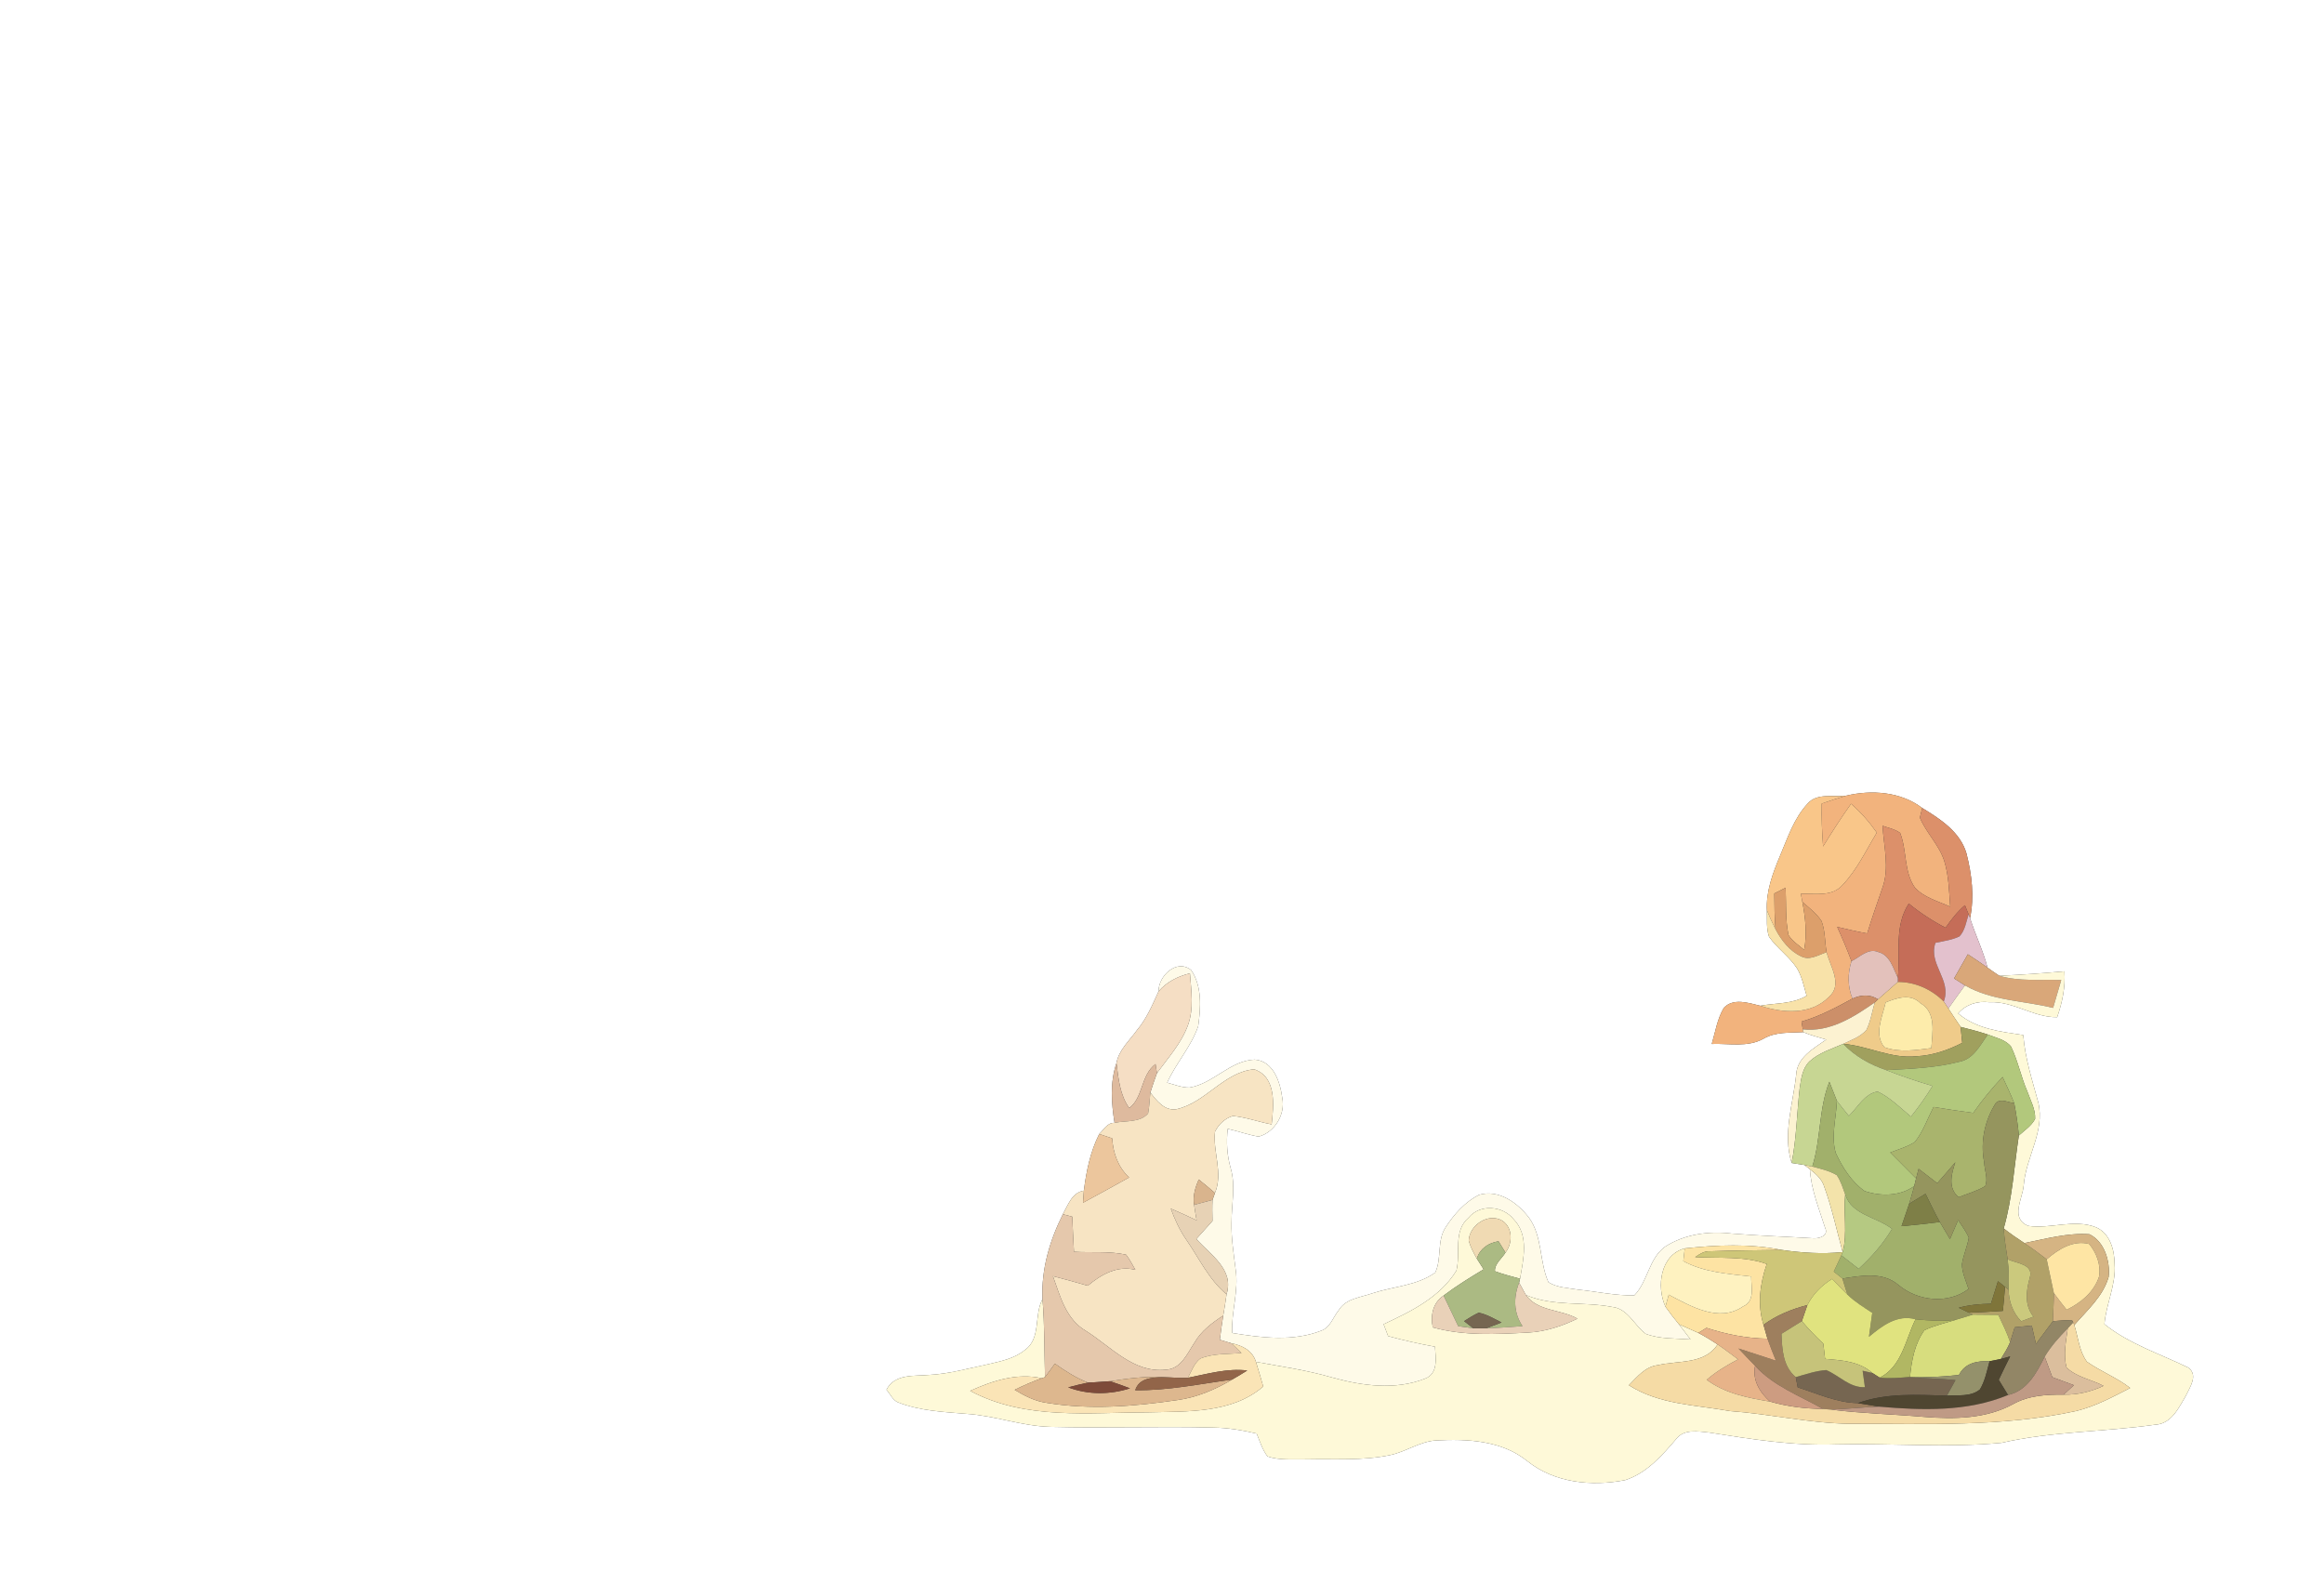 <?xml version="1.0" encoding="UTF-8" ?>
<!DOCTYPE svg PUBLIC "-//W3C//DTD SVG 1.1//EN" "http://www.w3.org/Graphics/SVG/1.1/DTD/svg11.dtd">
<svg width="500pt" height="338pt" viewBox="0 0 500 338" version="1.1" xmlns="http://www.w3.org/2000/svg">
<rect x="0" y="0" width="500" height="338" fill="#333333" stroke="none"/>
<g id="#ffffffff">
<path fill="#ffffff" opacity="1.00" d=" M 0.00 0.00 L 500.00 0.00 L 500.00 338.00 L 0.00 338.00 L 0.00 0.00 M 388.90 172.90 C 385.95 176.06 384.60 180.27 382.95 184.17 C 381.40 187.87 379.94 191.76 380.14 195.83 C 380.21 197.73 379.97 199.71 380.60 201.54 C 382.35 204.04 384.97 205.80 386.64 208.37 C 387.71 210.17 388.10 212.26 388.69 214.24 C 385.68 216.05 382.06 215.77 378.72 216.39 C 376.21 215.79 372.92 214.64 370.86 216.85 C 369.47 219.22 369.04 222.00 368.28 224.61 C 371.99 224.47 376.02 225.39 379.43 223.47 C 382.02 221.96 385.09 222.23 387.97 222.06 C 389.56 222.75 391.25 223.17 392.91 223.66 C 390.18 225.62 386.59 227.48 386.43 231.31 C 385.77 237.53 383.49 244.04 385.47 250.21 C 386.15 250.31 387.51 250.53 388.19 250.64 C 388.49 250.87 389.10 251.33 389.40 251.56 C 389.65 255.98 391.37 260.05 392.68 264.21 C 393.50 265.89 391.31 266.54 390.07 266.41 C 384.24 266.06 378.41 265.87 372.59 265.40 C 367.68 264.81 362.43 265.51 358.22 268.24 C 354.73 270.78 354.54 275.69 351.63 278.69 C 347.58 278.79 343.58 277.87 339.56 277.47 C 337.40 277.09 335.04 277.07 333.14 275.87 C 331.17 271.47 331.89 266.10 328.99 262.03 C 326.53 258.79 322.47 255.83 318.21 257.07 C 315.19 258.59 312.86 261.23 311.04 264.02 C 309.09 266.94 310.23 270.79 308.78 273.80 C 304.88 276.60 299.79 276.77 295.33 278.23 C 292.80 279.13 289.50 279.37 288.01 281.91 C 286.82 283.37 286.23 285.56 284.33 286.27 C 278.18 288.69 271.44 287.82 265.10 286.79 C 264.88 282.20 266.56 277.69 265.84 273.10 C 265.44 269.75 264.87 266.39 264.96 263.01 C 264.96 259.12 265.89 255.15 264.78 251.34 C 263.99 248.58 263.81 245.71 264.14 242.87 C 266.37 243.36 268.53 244.16 270.79 244.54 C 274.25 243.63 276.59 239.74 275.88 236.24 C 275.44 232.84 274.00 228.28 269.94 227.97 C 264.64 228.19 261.06 233.13 255.93 233.99 C 254.26 234.02 252.69 233.35 251.11 232.93 C 253.02 228.72 256.26 225.20 257.78 220.82 C 258.35 216.83 258.65 212.16 256.26 208.70 C 253.15 206.22 249.22 209.97 249.26 213.30 C 247.93 216.20 246.69 219.19 244.60 221.65 C 243.00 223.90 240.70 225.90 240.20 228.73 C 238.79 232.90 239.11 237.31 239.79 241.58 C 238.23 241.52 237.48 243.06 236.49 243.98 C 234.58 247.77 233.72 251.97 233.19 256.16 C 230.61 256.60 229.79 259.25 228.67 261.24 C 225.84 266.89 224.00 273.12 224.29 279.49 C 222.41 282.97 224.05 288.00 220.45 290.49 C 218.18 292.34 215.21 292.89 212.43 293.55 C 208.30 294.42 204.21 295.58 199.98 295.81 C 196.69 296.12 192.53 295.50 190.72 299.00 C 191.54 299.90 192.03 301.23 193.22 301.72 C 197.92 303.56 203.02 303.78 207.98 304.19 C 214.06 304.58 219.85 306.84 225.96 306.99 C 237.64 307.29 249.34 306.85 261.03 307.14 C 264.18 307.19 267.30 307.70 270.37 308.43 C 271.05 310.10 271.59 311.88 272.70 313.35 C 275.36 314.25 278.24 313.92 281.01 313.98 C 287.02 313.84 293.12 314.31 299.05 313.07 C 302.46 312.37 305.42 310.14 308.95 309.91 C 315.72 309.55 323.10 309.90 328.62 314.37 C 334.49 319.06 342.43 319.83 349.60 318.46 C 354.25 316.98 357.55 313.20 360.62 309.61 C 362.29 307.40 365.35 307.96 367.74 308.21 C 376.77 309.64 385.87 311.10 395.04 310.76 C 406.89 310.48 418.80 311.53 430.61 310.43 C 441.47 307.94 452.67 308.08 463.66 306.53 C 467.17 306.37 468.75 302.89 470.30 300.26 C 471.16 298.43 473.00 295.86 470.80 294.24 C 464.74 291.28 458.09 289.17 452.76 284.89 C 453.13 280.52 455.28 276.42 454.95 271.97 C 454.92 268.95 454.00 265.39 450.98 264.06 C 446.26 262.18 441.18 264.46 436.37 263.75 C 432.42 262.12 435.14 258.01 435.39 255.05 C 435.85 248.98 439.99 243.47 438.54 237.23 C 437.25 232.43 435.67 227.69 435.30 222.69 C 430.41 221.96 425.19 221.39 421.29 218.03 C 422.99 216.07 425.46 215.32 428.00 215.63 C 433.15 215.35 437.47 218.92 442.59 218.85 C 443.70 215.68 444.39 212.35 444.16 208.98 C 439.49 209.40 434.81 209.73 430.13 209.93 C 429.27 209.36 428.43 208.78 427.61 208.18 C 426.66 204.53 425.00 201.13 423.85 197.55 C 424.80 192.93 424.24 188.16 423.08 183.62 C 421.75 179.00 417.44 176.20 413.56 173.84 C 408.94 170.33 402.68 169.88 397.19 171.19 C 394.45 171.56 390.94 170.54 388.90 172.90 Z" />
</g>
<g id="#f9c689ff">
<path fill="#f9c689" opacity="1.00" d=" M 388.90 172.90 C 390.94 170.54 394.45 171.56 397.19 171.19 C 395.42 171.70 393.68 172.30 391.94 172.89 C 391.86 175.96 392.01 179.04 392.23 182.11 C 394.15 179.00 396.13 175.91 398.25 172.93 C 400.35 174.75 402.18 176.85 403.78 179.13 C 401.47 182.98 399.52 187.14 396.40 190.43 C 394.15 193.01 390.45 192.19 387.45 192.30 C 387.53 192.73 387.69 193.60 387.77 194.04 C 388.42 197.44 388.81 200.94 388.16 204.37 C 386.99 203.36 385.62 202.51 384.79 201.18 C 384.09 197.83 384.32 194.38 384.17 190.99 C 383.56 191.30 382.35 191.92 381.74 192.23 C 381.76 194.79 381.78 197.35 381.99 199.91 C 381.31 198.58 380.69 197.22 380.14 195.83 C 379.94 191.76 381.40 187.87 382.95 184.17 C 384.60 180.27 385.95 176.06 388.90 172.90 Z" />
</g>
<g id="#f2b37dff">
<path fill="#f2b37d" opacity="1.00" d=" M 397.19 171.19 C 402.68 169.88 408.94 170.33 413.56 173.84 C 413.43 174.36 413.18 175.40 413.05 175.92 C 414.44 179.22 417.20 181.79 418.30 185.24 C 419.28 188.42 419.34 191.78 419.58 195.08 C 416.98 193.88 413.96 193.14 411.97 190.95 C 409.58 187.49 410.30 182.99 408.81 179.21 C 407.70 178.38 406.29 178.14 405.03 177.67 C 405.26 182.12 406.59 186.76 404.96 191.11 C 403.87 194.34 402.70 197.56 401.72 200.83 C 399.55 200.43 397.40 199.93 395.26 199.42 C 396.36 201.84 397.41 204.30 398.34 206.80 C 397.50 209.45 397.49 212.25 398.55 214.85 C 395.03 216.77 391.47 218.67 387.59 219.79 C 387.66 220.21 387.79 221.04 387.86 221.46 L 387.97 222.06 C 385.09 222.23 382.02 221.96 379.43 223.47 C 376.02 225.39 371.99 224.47 368.28 224.61 C 369.04 222.00 369.47 219.22 370.86 216.85 C 372.92 214.64 376.21 215.79 378.72 216.39 C 383.56 217.98 389.60 218.44 393.48 214.49 C 396.54 211.85 393.74 207.93 392.99 204.87 C 392.57 202.64 392.72 200.28 391.89 198.15 C 390.81 196.51 389.21 195.32 387.77 194.04 C 387.69 193.60 387.53 192.73 387.45 192.30 C 390.45 192.19 394.15 193.01 396.40 190.43 C 399.52 187.14 401.47 182.98 403.78 179.13 C 402.18 176.85 400.35 174.75 398.25 172.93 C 396.13 175.91 394.15 179.00 392.23 182.11 C 392.01 179.04 391.86 175.96 391.94 172.89 C 393.68 172.30 395.42 171.70 397.19 171.19 Z" />
</g>
<g id="#dc906aff">
<path fill="#dc906a" opacity="1.00" d=" M 413.05 175.92 C 413.18 175.40 413.43 174.36 413.56 173.84 C 417.44 176.20 421.75 179.00 423.08 183.62 C 424.24 188.16 424.80 192.93 423.85 197.55 L 423.54 196.72 C 423.34 196.23 422.95 195.25 422.75 194.76 C 421.11 196.14 419.80 197.85 418.58 199.60 C 415.78 198.15 413.12 196.41 410.67 194.41 C 407.51 199.18 408.85 205.03 408.32 210.38 C 407.30 208.35 406.66 205.52 404.16 204.85 C 401.97 203.87 400.15 205.92 398.34 206.80 C 397.41 204.30 396.36 201.84 395.26 199.42 C 397.40 199.93 399.55 200.43 401.72 200.83 C 402.70 197.56 403.87 194.34 404.96 191.11 C 406.59 186.76 405.26 182.12 405.03 177.67 C 406.29 178.14 407.70 178.38 408.81 179.21 C 410.30 182.99 409.58 187.49 411.97 190.95 C 413.96 193.14 416.98 193.88 419.58 195.08 C 419.34 191.78 419.28 188.42 418.30 185.24 C 417.20 181.79 414.44 179.22 413.05 175.92 Z" />
</g>
<g id="#dc9f6bff">
<path fill="#dc9f6b" opacity="1.00" d=" M 381.74 192.23 C 382.35 191.92 383.56 191.30 384.17 190.99 C 384.32 194.38 384.09 197.83 384.79 201.18 C 385.62 202.51 386.99 203.36 388.16 204.37 C 388.81 200.94 388.42 197.44 387.77 194.04 C 389.21 195.32 390.81 196.51 391.89 198.15 C 392.72 200.28 392.57 202.64 392.99 204.87 C 391.25 205.43 389.32 206.73 387.49 205.75 C 384.99 204.59 383.24 202.28 381.99 199.91 C 381.78 197.35 381.76 194.79 381.74 192.23 Z" />
</g>
<g id="#c56d58ff">
<path fill="#c56d58" opacity="1.00" d=" M 410.67 194.41 C 413.12 196.41 415.78 198.15 418.58 199.60 C 419.80 197.85 421.11 196.14 422.75 194.76 C 422.95 195.25 423.34 196.23 423.54 196.72 C 423.02 198.34 422.77 200.19 421.57 201.47 C 419.95 202.26 418.13 202.46 416.40 202.85 C 414.81 207.44 419.97 210.86 418.19 215.47 C 415.54 212.84 412.07 211.27 408.32 211.26 L 408.32 210.38 C 408.85 205.03 407.51 199.18 410.67 194.41 Z" />
</g>
<g id="#f8e2a9ff">
<path fill="#f8e2a9" opacity="1.00" d=" M 380.14 195.83 C 380.69 197.22 381.31 198.58 381.99 199.91 C 383.24 202.28 384.99 204.59 387.49 205.75 C 389.32 206.73 391.25 205.43 392.99 204.87 C 393.74 207.93 396.54 211.85 393.48 214.49 C 389.60 218.44 383.56 217.98 378.72 216.39 C 382.06 215.77 385.68 216.05 388.69 214.24 C 388.10 212.26 387.71 210.17 386.64 208.37 C 384.97 205.80 382.35 204.04 380.60 201.54 C 379.97 199.71 380.21 197.73 380.14 195.83 Z" />
</g>
<g id="#e3c1cdff">
<path fill="#e3c1cd" opacity="1.00" d=" M 423.54 196.72 L 423.85 197.55 C 425.00 201.13 426.66 204.53 427.61 208.18 C 426.21 207.19 424.79 206.25 423.37 205.31 C 422.39 207.05 421.41 208.78 420.41 210.51 C 421.19 211.02 421.97 211.52 422.76 212.01 C 421.55 213.65 420.36 215.32 419.19 216.99 C 418.94 216.61 418.44 215.85 418.19 215.47 C 419.97 210.86 414.81 207.44 416.40 202.85 C 418.13 202.46 419.95 202.26 421.57 201.47 C 422.77 200.19 423.02 198.34 423.54 196.72 Z" />
</g>
<g id="#e3c1bbff">
<path fill="#e3c1bb" opacity="1.00" d=" M 398.34 206.80 C 400.15 205.92 401.97 203.87 404.16 204.85 C 406.66 205.52 407.30 208.35 408.32 210.38 L 408.32 211.26 C 406.90 212.51 405.47 213.75 404.06 215.01 C 402.35 213.87 400.35 214.02 398.55 214.85 C 397.49 212.25 397.50 209.45 398.34 206.80 Z" />
</g>
<g id="#d9a779ff">
<path fill="#d9a779" opacity="1.00" d=" M 423.37 205.31 C 424.79 206.25 426.21 207.19 427.61 208.18 C 428.43 208.78 429.27 209.36 430.13 209.93 C 434.45 211.21 439.02 210.69 443.47 210.85 C 442.90 212.86 442.32 214.86 441.72 216.85 C 435.41 215.28 428.51 215.34 422.76 212.01 C 421.97 211.52 421.19 211.02 420.41 210.51 C 421.41 208.78 422.39 207.05 423.37 205.31 Z" />
</g>
<g id="#fefae8ff">
<path fill="#fefae8" opacity="1.00" d=" M 249.26 213.30 C 249.22 209.97 253.15 206.22 256.26 208.70 C 258.65 212.16 258.35 216.83 257.78 220.82 C 256.26 225.20 253.02 228.72 251.11 232.93 C 252.69 233.35 254.26 234.02 255.93 233.99 C 261.06 233.13 264.64 228.19 269.94 227.97 C 274.00 228.28 275.44 232.84 275.88 236.24 C 276.59 239.74 274.25 243.63 270.79 244.54 C 268.53 244.16 266.37 243.36 264.14 242.87 C 263.81 245.71 263.99 248.58 264.78 251.34 C 265.89 255.15 264.96 259.12 264.96 263.01 C 264.87 266.39 265.44 269.75 265.84 273.10 C 266.56 277.69 264.88 282.20 265.10 286.79 C 271.44 287.82 278.18 288.69 284.33 286.27 C 286.23 285.56 286.82 283.37 288.01 281.91 C 289.50 279.37 292.80 279.13 295.33 278.23 C 299.79 276.77 304.88 276.60 308.78 273.80 C 310.23 270.79 309.09 266.94 311.04 264.02 C 312.86 261.23 315.19 258.59 318.21 257.07 C 322.47 255.83 326.53 258.79 328.99 262.03 C 331.89 266.10 331.17 271.47 333.14 275.87 C 335.04 277.07 337.40 277.09 339.56 277.47 C 343.58 277.87 347.58 278.79 351.63 278.69 C 354.54 275.69 354.73 270.78 358.22 268.24 C 362.43 265.51 367.68 264.81 372.59 265.40 C 378.41 265.87 384.24 266.06 390.07 266.41 C 391.31 266.54 393.50 265.89 392.68 264.21 C 391.37 260.05 389.65 255.98 389.40 251.56 C 390.72 252.57 392.03 253.74 392.51 255.41 C 394.16 259.96 395.15 264.72 396.45 269.39 C 392.07 269.84 387.66 269.55 383.31 268.92 C 376.44 267.53 369.39 267.86 362.47 268.59 C 357.22 269.96 356.32 276.83 358.32 281.14 C 359.23 282.43 360.19 283.68 361.20 284.90 C 362.05 285.98 362.87 287.08 363.71 288.18 C 360.49 287.94 357.14 288.13 354.08 286.98 C 351.57 285.14 350.24 281.51 346.80 281.18 C 340.67 280.00 334.17 281.15 328.29 278.62 C 327.79 277.73 327.31 276.85 326.83 275.96 L 327.03 275.12 C 327.75 270.94 329.01 265.76 325.67 262.34 C 323.33 259.39 318.41 258.98 315.95 262.00 C 312.57 264.90 314.30 269.61 313.34 273.37 C 309.82 279.11 303.57 282.17 297.68 284.90 C 297.92 285.54 298.41 286.82 298.65 287.46 C 301.97 288.37 305.34 289.13 308.73 289.74 C 308.88 292.16 309.48 295.54 306.58 296.62 C 300.24 299.12 293.10 298.18 286.69 296.39 C 281.29 294.81 275.72 294.02 270.21 293.00 C 269.46 290.55 267.26 289.46 264.91 289.00 C 264.29 288.81 263.05 288.44 262.44 288.25 C 262.66 286.51 262.89 284.77 263.17 283.05 C 263.42 281.52 263.70 279.99 263.89 278.46 C 265.57 273.08 260.41 270.01 257.39 266.56 C 258.55 265.28 259.71 263.99 260.86 262.69 C 260.83 261.18 260.79 259.67 260.87 258.16 C 261.00 257.79 261.26 257.04 261.39 256.67 C 263.20 252.39 260.92 247.88 261.40 243.49 C 262.15 241.92 263.56 240.59 265.25 240.10 C 268.09 240.38 270.79 241.38 273.59 241.91 C 274.04 237.85 274.69 231.69 269.83 230.06 C 263.32 230.63 259.36 237.30 253.08 238.65 C 250.52 239.03 248.88 236.84 247.49 235.07 C 247.92 233.66 248.41 232.27 248.91 230.89 C 251.31 227.60 254.14 224.49 255.57 220.61 C 256.89 217.02 256.29 213.13 256.01 209.42 C 253.42 210.03 251.01 211.26 249.26 213.30 Z" />
</g>
<g id="#fef9d8ff">
<path fill="#fef9d8" opacity="1.00" d=" M 430.13 209.93 C 434.81 209.73 439.49 209.40 444.16 208.98 C 444.39 212.35 443.70 215.68 442.59 218.85 C 437.47 218.92 433.15 215.35 428.00 215.63 C 425.46 215.32 422.99 216.07 421.29 218.03 C 425.19 221.39 430.41 221.96 435.30 222.69 C 435.67 227.69 437.25 232.43 438.54 237.23 C 439.99 243.47 435.85 248.98 435.39 255.05 C 435.14 258.01 432.42 262.12 436.37 263.75 C 441.18 264.46 446.26 262.18 450.98 264.06 C 454.00 265.39 454.92 268.95 454.95 271.97 C 455.28 276.42 453.13 280.52 452.76 284.89 C 458.09 289.17 464.74 291.28 470.80 294.24 C 473.00 295.86 471.16 298.43 470.30 300.26 C 468.75 302.89 467.17 306.37 463.66 306.53 C 452.67 308.08 441.47 307.94 430.61 310.43 C 418.80 311.53 406.89 310.48 395.04 310.76 C 385.87 311.10 376.77 309.64 367.74 308.21 C 365.35 307.96 362.29 307.40 360.62 309.61 C 357.55 313.20 354.25 316.98 349.60 318.46 C 342.43 319.83 334.49 319.06 328.62 314.37 C 323.10 309.90 315.72 309.55 308.95 309.91 C 305.42 310.14 302.46 312.37 299.05 313.07 C 293.12 314.31 287.02 313.84 281.01 313.98 C 278.24 313.92 275.36 314.25 272.70 313.35 C 271.59 311.88 271.05 310.10 270.37 308.43 C 267.30 307.70 264.18 307.19 261.03 307.14 C 249.34 306.85 237.64 307.29 225.96 306.99 C 219.85 306.84 214.06 304.58 207.98 304.19 C 203.02 303.78 197.92 303.56 193.22 301.72 C 192.03 301.23 191.54 299.90 190.72 299.00 C 192.53 295.50 196.69 296.12 199.98 295.81 C 204.21 295.58 208.30 294.42 212.43 293.55 C 215.21 292.89 218.18 292.34 220.45 290.49 C 224.05 288.00 222.41 282.97 224.29 279.49 C 224.76 285.07 224.67 290.68 224.83 296.28 L 224.14 296.53 C 218.80 295.34 213.56 297.07 208.73 299.24 C 220.52 305.56 234.30 303.89 247.15 303.86 C 255.52 303.64 264.99 304.13 271.78 298.31 C 271.26 296.53 270.77 294.75 270.21 293.00 C 275.72 294.02 281.29 294.81 286.69 296.39 C 293.10 298.18 300.24 299.12 306.58 296.62 C 309.48 295.54 308.88 292.16 308.73 289.74 C 305.34 289.13 301.97 288.37 298.65 287.46 C 298.41 286.82 297.92 285.54 297.68 284.90 C 303.57 282.17 309.82 279.11 313.34 273.37 C 314.30 269.61 312.57 264.90 315.95 262.00 C 318.41 258.98 323.33 259.39 325.67 262.34 C 329.01 265.76 327.75 270.94 327.03 275.12 C 325.21 274.61 323.38 274.16 321.62 273.50 C 321.57 271.84 323.11 270.79 323.90 269.49 C 325.46 267.47 325.50 264.16 323.23 262.64 C 320.19 260.83 316.10 263.62 315.99 266.95 C 316.37 268.30 317.04 269.54 317.72 270.77 C 318.09 271.35 318.83 272.51 319.20 273.09 C 316.26 274.86 313.32 276.67 310.58 278.74 C 308.26 280.33 307.74 282.95 308.25 285.59 C 314.93 287.44 321.93 287.07 328.78 286.70 C 332.49 286.51 336.06 285.32 339.38 283.71 C 335.83 281.66 330.85 282.19 328.29 278.62 C 334.17 281.15 340.67 280.00 346.80 281.18 C 350.24 281.51 351.57 285.14 354.08 286.98 C 357.14 288.13 360.49 287.94 363.71 288.18 C 362.87 287.08 362.05 285.98 361.20 284.90 C 362.58 285.54 364.00 286.11 365.39 286.77 C 366.81 287.52 368.19 288.36 369.54 289.25 C 366.70 293.62 361.11 292.66 356.70 293.71 C 353.99 294.00 352.23 296.23 350.45 298.03 C 356.94 302.19 364.87 302.27 372.23 303.59 C 380.84 304.21 389.32 306.22 397.97 306.32 C 414.24 306.29 430.71 307.07 446.72 303.57 C 450.82 302.56 454.57 300.55 458.30 298.62 C 455.42 296.38 451.97 295.07 449.00 292.98 C 447.31 290.70 447.12 287.72 446.28 285.08 C 449.04 281.91 452.47 278.91 453.66 274.74 C 454.03 271.36 452.77 267.12 449.54 265.55 C 444.81 265.21 440.14 266.54 435.54 267.45 C 434.01 266.46 432.52 265.42 431.09 264.30 C 432.97 257.77 433.33 250.98 434.35 244.31 C 435.58 243.19 437.06 242.24 437.85 240.73 C 437.94 238.65 436.85 236.77 436.19 234.86 C 434.81 231.71 434.17 228.29 432.68 225.19 C 431.50 223.66 429.39 223.29 427.68 222.58 C 425.75 221.95 423.79 221.43 421.82 220.94 C 420.93 219.63 420.05 218.32 419.19 216.99 C 420.36 215.32 421.55 213.65 422.76 212.01 C 428.51 215.34 435.41 215.28 441.72 216.85 C 442.32 214.86 442.90 212.86 443.47 210.85 C 439.02 210.69 434.45 211.21 430.13 209.93 Z" />
</g>
<g id="#f5dec4ff">
<path fill="#f5dec4" opacity="1.00" d=" M 249.26 213.30 C 251.01 211.26 253.42 210.03 256.01 209.42 C 256.29 213.13 256.89 217.02 255.57 220.61 C 254.14 224.49 251.31 227.60 248.91 230.89 C 248.83 230.40 248.68 229.42 248.61 228.93 C 245.40 231.30 245.99 236.12 242.95 238.40 C 240.93 235.59 240.63 232.05 240.20 228.73 C 240.70 225.90 243.00 223.90 244.60 221.65 C 246.69 219.19 247.93 216.20 249.26 213.30 Z" />
</g>
<g id="#efcb8aff">
<path fill="#efcb8a" opacity="1.00" d=" M 404.06 215.01 C 405.47 213.75 406.90 212.51 408.32 211.26 C 412.07 211.27 415.54 212.84 418.19 215.47 C 418.44 215.85 418.94 216.61 419.19 216.99 C 420.05 218.32 420.93 219.63 421.82 220.94 C 421.93 222.08 422.05 223.22 422.17 224.37 C 419.10 225.94 415.79 227.09 412.32 227.25 C 406.88 227.86 401.89 225.00 396.55 224.59 C 398.29 223.77 400.24 223.09 401.55 221.60 C 402.46 219.73 402.78 217.65 403.35 215.67 L 404.06 215.01 M 405.69 215.67 C 405.01 218.72 403.10 222.56 405.43 225.32 C 408.67 226.49 412.18 225.94 415.52 225.50 C 415.73 222.18 416.65 217.84 413.17 215.84 C 411.04 213.68 408.10 214.70 405.69 215.67 Z" />
</g>
<g id="#cc8f69ff">
<path fill="#cc8f69" opacity="1.00" d=" M 398.55 214.85 C 400.35 214.02 402.35 213.87 404.06 215.01 L 403.35 215.67 C 398.79 218.85 393.69 222.11 387.86 221.46 C 387.79 221.04 387.66 220.21 387.59 219.79 C 391.47 218.67 395.03 216.77 398.55 214.85 Z" />
</g>
<g id="#fdecabff">
<path fill="#fdecab" opacity="1.00" d=" M 405.69 215.67 C 408.10 214.70 411.04 213.68 413.17 215.84 C 416.65 217.84 415.73 222.18 415.52 225.50 C 412.18 225.94 408.67 226.49 405.43 225.32 C 403.10 222.56 405.01 218.72 405.69 215.67 Z" />
</g>
<g id="#fcf2d1ff">
<path fill="#fcf2d1" opacity="1.00" d=" M 387.86 221.46 C 393.69 222.11 398.79 218.85 403.35 215.67 C 402.78 217.65 402.46 219.73 401.55 221.60 C 400.24 223.09 398.29 223.77 396.55 224.59 C 394.07 225.68 391.37 226.49 389.33 228.34 C 387.75 229.85 387.50 232.15 387.19 234.20 C 386.59 239.53 386.51 244.92 385.47 250.21 C 383.49 244.04 385.77 237.53 386.43 231.31 C 386.59 227.48 390.18 225.62 392.91 223.66 C 391.25 223.17 389.56 222.75 387.97 222.06 L 387.86 221.46 Z" />
</g>
<g id="#a0a05eff">
<path fill="#a0a05e" opacity="1.00" d=" M 421.82 220.94 C 423.79 221.43 425.75 221.95 427.68 222.58 C 426.03 224.84 424.62 227.84 421.58 228.43 C 416.44 229.77 411.09 229.95 405.82 230.24 C 402.35 229.07 399.10 227.25 396.55 224.59 C 401.89 225.00 406.88 227.86 412.32 227.25 C 415.79 227.09 419.10 225.94 422.17 224.37 C 422.05 223.22 421.93 222.08 421.82 220.94 Z" />
</g>
<g id="#b2c87cff">
<path fill="#b2c87c" opacity="1.00" d=" M 427.68 222.58 C 429.39 223.29 431.50 223.66 432.68 225.19 C 434.17 228.29 434.81 231.71 436.19 234.86 C 436.85 236.77 437.94 238.65 437.85 240.73 C 437.06 242.24 435.58 243.19 434.35 244.31 C 434.14 241.97 433.80 239.64 433.35 237.34 C 432.59 235.43 431.71 233.58 430.85 231.72 C 428.55 234.13 426.44 236.71 424.55 239.44 C 421.69 239.08 418.84 238.63 415.99 238.17 C 414.69 240.69 413.76 243.46 411.97 245.70 C 410.35 246.75 408.46 247.26 406.68 247.96 C 408.51 249.84 410.41 251.66 412.24 253.54 C 412.14 253.95 411.94 254.77 411.84 255.18 C 408.80 257.39 404.59 257.42 401.15 256.25 C 398.34 254.26 396.40 251.18 394.97 248.10 C 393.88 244.43 395.07 240.57 395.20 236.84 C 396.02 237.94 396.90 239.01 397.77 240.09 C 399.69 238.25 401.14 235.30 403.97 234.85 C 406.69 236.14 408.84 238.34 411.13 240.25 C 412.82 238.15 414.38 235.94 415.78 233.64 C 412.41 232.64 409.08 231.53 405.82 230.24 C 411.09 229.95 416.44 229.77 421.58 228.43 C 424.62 227.84 426.03 224.84 427.68 222.58 Z" />
</g>
<g id="#c7d693ff">
<path fill="#c7d693" opacity="1.00" d=" M 389.33 228.34 C 391.37 226.49 394.07 225.68 396.55 224.59 C 399.10 227.25 402.35 229.07 405.82 230.24 C 409.08 231.53 412.41 232.64 415.78 233.64 C 414.38 235.94 412.82 238.15 411.13 240.25 C 408.84 238.34 406.69 236.14 403.97 234.85 C 401.14 235.30 399.69 238.25 397.77 240.09 C 396.90 239.01 396.02 237.94 395.20 236.84 C 394.66 235.47 394.12 234.10 393.58 232.74 C 391.27 238.58 391.78 245.02 389.91 250.99 C 389.48 250.90 388.62 250.73 388.19 250.64 C 387.51 250.53 386.15 250.31 385.47 250.21 C 386.51 244.92 386.59 239.53 387.19 234.20 C 387.50 232.15 387.75 229.85 389.33 228.34 Z" />
</g>
<g id="#deba9eff">
<path fill="#deba9e" opacity="1.00" d=" M 240.20 228.73 C 240.63 232.05 240.93 235.59 242.95 238.40 C 245.99 236.12 245.40 231.30 248.61 228.93 C 248.68 229.42 248.83 230.40 248.91 230.89 C 248.41 232.27 247.92 233.66 247.49 235.07 C 247.33 236.57 247.30 238.08 247.01 239.56 C 245.24 241.58 242.18 241.06 239.79 241.58 C 239.11 237.31 238.79 232.90 240.20 228.73 Z" />
</g>
<g id="#f7e4c3ff">
<path fill="#f7e4c3" opacity="1.00" d=" M 253.08 238.65 C 259.36 237.30 263.32 230.63 269.83 230.06 C 274.69 231.69 274.04 237.85 273.59 241.91 C 270.79 241.38 268.09 240.38 265.25 240.10 C 263.56 240.59 262.15 241.92 261.40 243.49 C 260.92 247.88 263.20 252.39 261.39 256.67 C 260.25 255.67 259.09 254.71 257.91 253.77 C 257.15 255.49 256.59 257.32 256.91 259.22 C 257.06 260.33 257.26 261.44 257.45 262.55 C 255.61 261.68 253.76 260.83 251.89 260.03 C 252.74 262.38 253.80 264.67 255.23 266.73 C 258.00 270.72 260.07 275.30 263.89 278.46 C 263.70 279.99 263.42 281.52 263.17 283.05 C 260.77 284.61 258.40 286.38 256.96 288.92 C 255.40 291.24 254.10 294.57 250.81 294.69 C 243.88 295.46 238.97 289.68 233.61 286.33 C 229.36 283.86 228.07 278.87 226.54 274.56 C 229.05 275.19 231.53 275.90 234.02 276.62 C 236.93 274.22 240.35 272.21 244.27 273.20 C 243.63 272.09 243.04 270.95 242.27 269.94 C 238.59 269.14 234.78 269.55 231.06 269.32 C 230.92 266.80 230.79 264.29 230.69 261.77 C 230.18 261.64 229.17 261.37 228.67 261.24 C 229.79 259.25 230.61 256.60 233.19 256.16 C 233.15 256.81 233.06 258.11 233.01 258.77 C 236.33 256.99 239.63 255.16 242.92 253.33 C 240.55 251.12 239.48 248.09 239.28 244.91 C 238.35 244.60 237.42 244.29 236.49 243.98 C 237.48 243.06 238.23 241.52 239.79 241.58 C 242.18 241.06 245.24 241.58 247.01 239.56 C 247.30 238.08 247.33 236.57 247.49 235.07 C 248.88 236.84 250.52 239.03 253.08 238.65 Z" />
</g>
<g id="#a9b46dff">
<path fill="#a9b46d" opacity="1.00" d=" M 424.55 239.44 C 426.44 236.71 428.55 234.13 430.85 231.72 C 431.71 233.58 432.59 235.43 433.35 237.34 C 432.07 237.22 430.54 236.27 429.42 237.27 C 427.00 241.00 426.02 245.68 426.89 250.07 C 426.93 251.74 427.79 253.60 427.11 255.19 C 425.34 256.27 423.30 256.80 421.39 257.58 C 419.03 255.60 419.83 252.59 420.68 250.07 C 419.41 251.58 418.10 253.07 416.79 254.56 C 415.45 253.53 414.11 252.50 412.78 251.47 C 412.65 251.99 412.38 253.03 412.24 253.54 C 410.41 251.66 408.51 249.84 406.68 247.96 C 408.46 247.26 410.35 246.75 411.97 245.70 C 413.76 243.46 414.69 240.69 415.99 238.17 C 418.84 238.63 421.69 239.08 424.55 239.44 Z" />
</g>
<g id="#a1b06bff">
<path fill="#a1b06b" opacity="1.00" d=" M 389.91 250.99 C 391.78 245.02 391.27 238.58 393.58 232.74 C 394.12 234.10 394.66 235.47 395.20 236.84 C 395.07 240.57 393.88 244.43 394.97 248.10 C 396.40 251.18 398.34 254.26 401.15 256.25 C 404.59 257.42 408.80 257.39 411.84 255.18 C 411.50 256.45 411.14 257.72 410.75 258.98 C 410.22 260.60 409.67 262.20 409.11 263.81 C 411.86 263.56 414.61 263.27 417.35 262.92 C 418.06 264.15 418.80 265.36 419.53 266.59 C 420.11 265.22 420.69 263.85 421.29 262.49 C 422.09 263.73 422.99 264.92 423.58 266.29 C 423.25 268.22 422.40 270.02 422.11 271.96 C 422.10 273.83 422.98 275.57 423.52 277.33 C 419.10 280.64 412.61 279.96 408.48 276.48 C 405.06 273.54 400.43 274.46 396.39 275.08 C 395.76 274.58 395.14 274.08 394.53 273.59 C 395.08 272.42 395.63 271.26 396.16 270.09 C 397.39 271.05 398.63 272.02 399.88 272.99 C 402.64 270.46 405.15 267.63 407.06 264.39 C 403.79 261.82 398.41 261.43 396.99 257.00 C 396.46 255.57 396.04 254.06 395.15 252.81 C 393.53 251.88 391.69 251.45 389.91 250.99 Z" />
</g>
<g id="#95955eff">
<path fill="#95955e" opacity="1.00" d=" M 429.42 237.27 C 430.54 236.27 432.07 237.22 433.35 237.34 C 433.80 239.64 434.14 241.97 434.35 244.31 C 433.33 250.98 432.97 257.77 431.09 264.30 C 431.22 266.52 431.60 268.72 431.93 270.92 C 432.24 273.10 432.23 275.30 432.15 277.50 L 431.38 276.87 C 431.00 276.56 430.24 275.96 429.85 275.65 C 429.34 277.26 428.84 278.88 428.34 280.50 C 426.00 280.54 423.66 280.74 421.41 281.36 C 421.94 281.62 423.01 282.14 423.54 282.40 L 424.48 282.84 C 423.29 283.20 422.10 283.56 420.91 283.92 C 417.99 284.36 415.03 284.12 412.12 283.84 C 408.19 282.75 404.92 285.25 402.10 287.61 C 402.35 285.89 402.59 284.17 402.81 282.46 C 400.97 281.24 399.06 280.09 397.48 278.54 C 397.09 277.39 396.73 276.24 396.39 275.08 C 400.43 274.46 405.06 273.54 408.48 276.48 C 412.61 279.96 419.10 280.64 423.52 277.33 C 422.98 275.57 422.10 273.83 422.11 271.96 C 422.40 270.02 423.25 268.22 423.58 266.29 C 422.99 264.92 422.09 263.73 421.29 262.49 C 420.69 263.85 420.11 265.22 419.53 266.59 C 418.80 265.36 418.06 264.15 417.35 262.92 C 416.24 260.94 415.28 258.88 414.27 256.85 C 413.09 257.56 411.91 258.27 410.75 258.98 C 411.14 257.72 411.50 256.45 411.84 255.18 C 411.94 254.77 412.14 253.95 412.24 253.54 C 412.38 253.03 412.65 251.99 412.78 251.47 C 414.11 252.50 415.45 253.53 416.79 254.56 C 418.10 253.07 419.41 251.58 420.68 250.07 C 419.83 252.59 419.03 255.60 421.39 257.58 C 423.30 256.80 425.34 256.27 427.11 255.19 C 427.79 253.60 426.93 251.74 426.89 250.07 C 426.02 245.68 427.00 241.00 429.42 237.27 Z" />
</g>
<g id="#ecc69dff">
<path fill="#ecc69d" opacity="1.00" d=" M 236.49 243.98 C 237.42 244.29 238.35 244.60 239.28 244.91 C 239.48 248.09 240.55 251.12 242.92 253.33 C 239.63 255.16 236.33 256.99 233.01 258.77 C 233.06 258.11 233.15 256.81 233.19 256.16 C 233.72 251.97 234.58 247.77 236.49 243.98 Z" />
</g>
<g id="#f3e3aaff">
<path fill="#f3e3aa" opacity="1.00" d=" M 388.19 250.64 C 388.62 250.73 389.48 250.90 389.91 250.99 C 391.69 251.45 393.53 251.88 395.15 252.81 C 396.04 254.06 396.46 255.57 396.99 257.00 C 396.57 261.12 397.51 265.34 396.45 269.39 C 395.15 264.72 394.16 259.96 392.51 255.41 C 392.03 253.74 390.72 252.57 389.40 251.56 C 389.10 251.33 388.49 250.87 388.19 250.64 Z" />
</g>
<g id="#d9b48dff">
<path fill="#d9b48d" opacity="1.00" d=" M 257.91 253.77 C 259.09 254.71 260.25 255.67 261.39 256.67 C 261.26 257.04 261.00 257.79 260.87 258.16 C 259.55 258.53 258.23 258.88 256.91 259.22 C 256.59 257.32 257.15 255.49 257.91 253.77 Z" />
</g>
<g id="#b5c982ff">
<path fill="#b5c982" opacity="1.00" d=" M 396.99 257.00 C 398.41 261.43 403.79 261.82 407.06 264.39 C 405.15 267.63 402.64 270.46 399.88 272.99 C 398.63 272.02 397.39 271.05 396.16 270.09 L 396.45 269.39 C 397.51 265.34 396.57 261.12 396.99 257.00 Z" />
</g>
<g id="#7e7f47ff">
<path fill="#7e7f47" opacity="1.00" d=" M 410.75 258.98 C 411.91 258.27 413.09 257.56 414.27 256.85 C 415.28 258.88 416.24 260.94 417.35 262.92 C 414.61 263.27 411.86 263.56 409.11 263.81 C 409.67 262.20 410.22 260.60 410.75 258.98 Z" />
</g>
<g id="#e7d2b5ff">
<path fill="#e7d2b5" opacity="1.00" d=" M 256.91 259.22 C 258.23 258.88 259.55 258.53 260.87 258.16 C 260.79 259.67 260.83 261.18 260.86 262.69 C 259.71 263.99 258.55 265.28 257.39 266.56 C 260.41 270.01 265.57 273.08 263.89 278.46 C 260.07 275.30 258.00 270.72 255.23 266.73 C 253.80 264.67 252.74 262.38 251.89 260.03 C 253.76 260.83 255.61 261.68 257.45 262.55 C 257.26 261.44 257.06 260.33 256.91 259.22 Z" />
</g>
<g id="#e5c8acff">
<path fill="#e5c8ac" opacity="1.00" d=" M 228.67 261.24 C 229.17 261.37 230.18 261.64 230.69 261.77 C 230.79 264.29 230.92 266.80 231.06 269.32 C 234.78 269.55 238.59 269.14 242.27 269.94 C 243.04 270.95 243.63 272.09 244.27 273.20 C 240.35 272.21 236.93 274.22 234.02 276.62 C 231.53 275.90 229.05 275.19 226.54 274.56 C 228.07 278.87 229.36 283.86 233.61 286.33 C 238.97 289.68 243.88 295.46 250.81 294.69 C 254.10 294.57 255.40 291.24 256.96 288.92 C 258.40 286.38 260.77 284.61 263.17 283.05 C 262.89 284.77 262.66 286.51 262.44 288.25 C 263.05 288.44 264.29 288.81 264.91 289.00 C 265.65 289.68 266.37 290.38 267.10 291.10 C 264.14 291.37 261.03 291.15 258.24 292.29 C 256.91 293.32 256.36 294.99 255.58 296.43 C 253.76 296.52 251.94 296.33 250.12 296.30 C 246.33 296.07 242.56 296.61 238.82 297.17 C 237.24 297.26 235.66 297.36 234.09 297.47 C 231.51 296.48 229.19 294.97 226.95 293.39 C 226.25 294.36 225.57 295.34 224.83 296.28 C 224.67 290.68 224.76 285.07 224.29 279.49 C 224.00 273.12 225.84 266.89 228.67 261.24 Z" />
</g>
<g id="#f0dab3ff">
<path fill="#f0dab3" opacity="1.00" d=" M 315.99 266.95 C 316.10 263.62 320.19 260.83 323.23 262.64 C 325.50 264.16 325.46 267.47 323.90 269.49 C 323.40 268.68 322.90 267.87 322.40 267.06 C 320.20 267.42 318.46 268.60 317.72 270.77 C 317.04 269.54 316.37 268.30 315.99 266.95 Z" />
</g>
<g id="#b1a168ff">
<path fill="#b1a168" opacity="1.00" d=" M 431.09 264.30 C 432.52 265.42 434.01 266.46 435.54 267.45 C 437.18 268.54 438.77 269.72 440.34 270.94 C 440.86 273.36 441.37 275.78 441.88 278.21 C 441.87 280.22 441.75 282.23 441.67 284.25 C 440.45 285.88 439.24 287.51 438.03 289.14 C 437.72 287.82 437.42 286.51 437.13 285.19 C 435.90 285.30 434.67 285.42 433.46 285.56 C 433.14 286.63 432.81 287.69 432.47 288.75 C 431.78 286.73 430.84 284.81 429.93 282.89 C 428.11 282.87 426.29 282.85 424.48 282.84 L 423.54 282.40 C 426.00 282.36 428.45 282.19 430.91 282.04 C 431.07 280.31 431.25 278.59 431.38 276.87 L 432.15 277.50 C 432.18 280.05 433.08 282.41 434.84 284.27 C 435.72 283.93 436.60 283.61 437.49 283.29 C 435.52 280.78 435.91 277.78 436.69 274.91 C 437.65 271.94 433.75 271.83 431.93 270.92 C 431.60 268.72 431.22 266.52 431.09 264.30 Z" />
</g>
<g id="#d5b483ff">
<path fill="#d5b483" opacity="1.00" d=" M 435.54 267.45 C 440.14 266.54 444.81 265.21 449.54 265.55 C 452.77 267.12 454.03 271.36 453.66 274.74 C 452.47 278.91 449.04 281.91 446.28 285.08 L 446.05 284.54 C 445.98 284.41 445.84 284.14 445.77 284.01 C 444.40 284.04 443.03 284.13 441.67 284.25 C 441.75 282.23 441.87 280.22 441.88 278.21 C 442.76 279.43 443.69 280.60 444.62 281.79 C 447.67 280.33 450.49 278.00 451.59 274.70 C 452.07 272.19 451.05 269.56 449.47 267.64 C 446.03 266.75 442.83 268.79 440.34 270.94 C 438.77 269.72 437.18 268.54 435.54 267.45 Z" />
</g>
<g id="#abba83ff">
<path fill="#abba83" opacity="1.00" d=" M 317.72 270.77 C 318.46 268.60 320.20 267.42 322.40 267.06 C 322.90 267.87 323.40 268.68 323.90 269.49 C 323.11 270.79 321.57 271.84 321.62 273.50 C 323.38 274.16 325.21 274.61 327.03 275.12 L 326.83 275.96 C 325.61 279.11 325.62 282.45 327.56 285.32 C 324.97 285.52 322.38 285.70 319.80 285.77 C 320.89 285.37 321.97 284.96 323.05 284.53 C 321.46 283.74 319.90 282.77 318.14 282.43 C 317.03 282.92 316.02 283.60 315.00 284.24 C 315.49 284.62 316.46 285.39 316.95 285.77 C 315.87 285.64 314.80 285.49 313.73 285.33 C 312.69 283.13 311.63 280.93 310.58 278.74 C 313.32 276.67 316.26 274.86 319.20 273.09 C 318.83 272.51 318.09 271.35 317.72 270.77 Z" />
</g>
<g id="#fee5a4ff">
<path fill="#fee5a4" opacity="1.00" d=" M 440.34 270.94 C 442.83 268.79 446.03 266.75 449.47 267.64 C 451.05 269.56 452.07 272.19 451.59 274.70 C 450.49 278.00 447.67 280.33 444.62 281.79 C 443.69 280.60 442.76 279.43 441.88 278.21 C 441.37 275.78 440.86 273.36 440.34 270.94 Z" />
</g>
<g id="#fde3a3ff">
<path fill="#fde3a3" opacity="1.00" d=" M 362.47 268.59 C 369.39 267.86 376.44 267.53 383.31 268.92 C 378.18 268.99 373.05 269.04 367.93 269.21 C 366.69 269.12 365.68 269.81 364.71 270.46 C 369.86 270.78 375.15 270.17 380.11 271.95 C 378.66 276.16 378.05 280.70 379.41 285.02 C 379.62 285.77 380.04 287.27 380.26 288.02 C 375.78 287.95 371.38 287.08 367.14 285.69 C 366.70 285.96 365.83 286.50 365.39 286.77 C 364.00 286.11 362.58 285.54 361.20 284.90 C 360.19 283.68 359.23 282.43 358.32 281.14 C 358.50 280.49 358.84 279.20 359.02 278.55 C 363.78 281.04 369.85 284.65 375.02 281.07 C 377.66 279.94 376.72 276.89 376.77 274.64 C 371.80 274.07 366.65 273.75 362.16 271.33 C 362.24 270.65 362.39 269.27 362.47 268.59 Z" />
</g>
<g id="#fef2c0ff">
<path fill="#fef2c0" opacity="1.00" d=" M 358.32 281.14 C 356.32 276.83 357.22 269.96 362.47 268.59 C 362.39 269.27 362.24 270.65 362.16 271.33 C 366.65 273.75 371.80 274.07 376.77 274.64 C 376.72 276.89 377.66 279.94 375.02 281.07 C 369.85 284.65 363.78 281.04 359.02 278.55 C 358.84 279.20 358.50 280.49 358.32 281.14 Z" />
</g>
<g id="#cec678ff">
<path fill="#cec678" opacity="1.00" d=" M 364.71 270.46 C 365.68 269.81 366.69 269.12 367.93 269.21 C 373.05 269.04 378.18 268.99 383.31 268.92 C 387.66 269.55 392.07 269.84 396.45 269.39 L 396.16 270.09 C 395.63 271.26 395.08 272.42 394.53 273.59 C 395.14 274.08 395.76 274.58 396.39 275.08 C 396.73 276.24 397.09 277.39 397.48 278.54 C 396.34 277.44 395.26 276.29 394.19 275.15 C 391.94 276.52 390.05 278.42 388.85 280.79 C 385.48 281.64 382.23 282.98 379.41 285.02 C 378.05 280.70 378.66 276.16 380.11 271.95 C 375.15 270.17 369.86 270.78 364.71 270.46 Z" />
</g>
<g id="#cbc97dff">
<path fill="#cbc97d" opacity="1.00" d=" M 431.93 270.92 C 433.75 271.83 437.65 271.94 436.69 274.91 C 435.91 277.78 435.52 280.78 437.49 283.29 C 436.60 283.61 435.72 283.93 434.84 284.27 C 433.08 282.41 432.18 280.05 432.15 277.50 C 432.23 275.30 432.24 273.10 431.93 270.92 Z" />
</g>
<g id="#e0e37fff">
<path fill="#e0e37f" opacity="1.00" d=" M 388.85 280.79 C 390.05 278.42 391.94 276.52 394.19 275.15 C 395.26 276.29 396.34 277.44 397.48 278.54 C 399.06 280.09 400.97 281.24 402.81 282.46 C 402.59 284.17 402.35 285.89 402.10 287.61 C 404.92 285.25 408.19 282.75 412.12 283.84 C 409.95 288.19 409.19 294.04 404.41 296.40 C 404.01 296.15 403.22 295.64 402.82 295.39 C 400.02 292.89 396.21 292.66 392.66 292.36 C 392.53 291.27 392.41 290.18 392.28 289.09 C 390.65 287.56 389.11 285.94 387.66 284.24 C 388.04 283.08 388.44 281.93 388.85 280.79 Z" />
</g>
<g id="#e9d1b8ff">
<path fill="#e9d1b8" opacity="1.00" d=" M 326.83 275.96 C 327.31 276.85 327.79 277.73 328.29 278.62 C 330.85 282.19 335.83 281.66 339.38 283.71 C 336.06 285.32 332.49 286.51 328.78 286.70 C 321.93 287.07 314.93 287.44 308.25 285.59 C 307.74 282.95 308.26 280.33 310.58 278.74 C 311.63 280.93 312.69 283.13 313.73 285.33 C 314.80 285.49 315.87 285.64 316.95 285.77 C 317.66 285.77 319.09 285.77 319.80 285.77 C 322.38 285.70 324.97 285.52 327.56 285.32 C 325.62 282.45 325.61 279.11 326.83 275.96 Z" />
</g>
<g id="#7f753aff">
<path fill="#7f753a" opacity="1.00" d=" M 428.34 280.50 C 428.84 278.88 429.34 277.26 429.85 275.65 C 430.24 275.96 431.00 276.56 431.38 276.87 C 431.25 278.59 431.07 280.31 430.91 282.04 C 428.45 282.19 426.00 282.36 423.54 282.40 C 423.01 282.14 421.94 281.62 421.41 281.36 C 423.66 280.74 426.00 280.54 428.34 280.50 Z" />
</g>
<g id="#9e7f5eff">
<path fill="#9e7f5e" opacity="1.00" d=" M 379.41 285.02 C 382.23 282.98 385.48 281.64 388.85 280.79 C 388.44 281.93 388.04 283.08 387.66 284.24 C 386.20 285.15 384.74 286.06 383.28 286.97 C 383.41 290.31 383.58 293.96 386.35 296.29 C 386.49 297.02 386.63 297.75 386.77 298.49 C 391.01 299.83 395.15 301.79 399.69 301.88 C 401.21 302.10 402.72 302.40 404.24 302.64 C 400.79 302.77 397.35 303.15 393.90 303.27 C 393.48 303.24 392.65 303.18 392.23 303.14 C 387.20 300.29 381.58 298.24 377.60 293.86 C 376.38 292.63 375.20 291.37 374.02 290.12 C 376.71 290.99 379.39 291.87 382.08 292.75 C 381.45 291.18 380.81 289.61 380.26 288.02 C 380.04 287.27 379.62 285.77 379.41 285.02 Z" />
</g>
<g id="#766651ff">
<path fill="#766651" opacity="1.00" d=" M 315.00 284.24 C 316.02 283.60 317.03 282.92 318.14 282.43 C 319.90 282.77 321.46 283.74 323.05 284.53 C 321.97 284.96 320.89 285.37 319.80 285.77 C 319.09 285.77 317.66 285.77 316.95 285.77 C 316.46 285.39 315.49 284.62 315.00 284.24 Z" />
<path fill="#766651" opacity="1.00" d=" M 386.35 296.29 C 388.50 295.68 390.65 294.93 392.90 294.77 C 395.71 295.94 397.94 298.62 401.23 298.45 C 401.06 297.27 400.90 296.09 400.74 294.91 C 401.26 295.03 402.30 295.27 402.82 295.39 C 403.22 295.64 404.01 296.15 404.41 296.40 C 406.58 296.64 408.76 296.42 410.93 296.25 C 414.18 296.61 417.46 296.58 420.72 296.93 C 420.10 298.04 419.48 299.15 418.87 300.27 C 412.45 300.10 405.85 299.64 399.69 301.88 C 395.15 301.79 391.01 299.83 386.77 298.49 C 386.63 297.75 386.49 297.02 386.35 296.29 Z" />
</g>
<g id="#d7dd7eff">
<path fill="#d7dd7e" opacity="1.00" d=" M 420.91 283.92 C 422.10 283.56 423.29 283.20 424.48 282.84 C 426.29 282.85 428.11 282.87 429.93 282.89 C 430.84 284.81 431.78 286.73 432.47 288.75 C 431.96 290.04 431.19 291.20 430.48 292.38 C 429.87 292.50 428.66 292.74 428.05 292.86 C 425.41 292.76 422.76 293.22 421.46 295.83 C 417.96 296.20 414.44 296.42 410.93 296.25 C 411.27 292.77 411.93 289.08 414.03 286.20 C 416.22 285.15 418.60 284.64 420.91 283.92 Z" />
</g>
<g id="#928666ff">
<path fill="#928666" opacity="1.00" d=" M 441.67 284.25 C 443.03 284.13 444.40 284.04 445.77 284.01 C 445.84 284.14 445.98 284.41 446.05 284.54 C 445.76 284.85 445.18 285.47 444.88 285.78 C 443.04 287.66 441.26 289.62 439.91 291.89 C 438.16 295.37 436.18 299.18 432.02 300.14 C 431.35 299.05 430.68 297.96 430.02 296.87 C 430.82 295.18 431.64 293.50 432.48 291.83 C 431.98 291.96 430.98 292.24 430.48 292.38 C 431.19 291.20 431.96 290.04 432.47 288.75 C 432.81 287.69 433.14 286.63 433.46 285.56 C 434.67 285.42 435.90 285.30 437.13 285.19 C 437.42 286.51 437.72 287.82 438.03 289.14 C 439.24 287.51 440.45 285.88 441.67 284.25 Z" />
</g>
<g id="#c6c37aff">
<path fill="#c6c37a" opacity="1.00" d=" M 383.28 286.97 C 384.74 286.06 386.20 285.15 387.66 284.24 C 389.11 285.94 390.65 287.56 392.28 289.09 C 392.41 290.18 392.53 291.27 392.66 292.36 C 396.21 292.66 400.02 292.89 402.82 295.39 C 402.30 295.27 401.26 295.03 400.74 294.91 C 400.90 296.09 401.06 297.27 401.23 298.45 C 397.94 298.62 395.71 295.94 392.90 294.77 C 390.65 294.93 388.50 295.68 386.35 296.29 C 383.58 293.96 383.41 290.31 383.28 286.97 Z" />
</g>
<g id="#b1b763ff">
<path fill="#b1b763" opacity="1.00" d=" M 412.12 283.84 C 415.03 284.12 417.99 284.36 420.91 283.92 C 418.60 284.64 416.22 285.15 414.03 286.20 C 411.93 289.08 411.27 292.77 410.93 296.25 C 408.76 296.42 406.58 296.64 404.41 296.40 C 409.19 294.04 409.95 288.19 412.12 283.84 Z" />
</g>
<g id="#e7b389ff">
<path fill="#e7b389" opacity="1.00" d=" M 365.39 286.77 C 365.83 286.50 366.70 285.96 367.14 285.69 C 371.38 287.08 375.78 287.95 380.26 288.02 C 380.81 289.61 381.45 291.18 382.08 292.75 C 379.39 291.87 376.71 290.99 374.02 290.12 C 375.20 291.37 376.38 292.63 377.60 293.86 C 376.99 296.94 378.59 299.57 380.83 301.55 C 376.05 300.75 371.17 299.82 367.19 296.86 C 369.23 295.09 371.56 293.71 373.94 292.46 C 372.48 291.38 371.04 290.27 369.54 289.25 C 368.19 288.36 366.81 287.52 365.39 286.77 Z" />
</g>
<g id="#f5dba5ff">
<path fill="#f5dba5" opacity="1.00" d=" M 444.88 285.78 C 445.18 285.47 445.76 284.85 446.05 284.54 L 446.28 285.08 C 447.12 287.72 447.31 290.70 449.00 292.98 C 451.97 295.07 455.42 296.38 458.30 298.62 C 454.57 300.55 450.82 302.56 446.72 303.57 C 430.71 307.07 414.24 306.29 397.97 306.32 C 389.32 306.22 380.84 304.21 372.23 303.59 C 364.87 302.27 356.94 302.19 350.45 298.03 C 352.23 296.23 353.99 294.00 356.70 293.71 C 361.11 292.66 366.70 293.62 369.54 289.25 C 371.04 290.27 372.48 291.38 373.94 292.46 C 371.56 293.71 369.23 295.09 367.19 296.86 C 371.17 299.82 376.05 300.75 380.83 301.55 C 384.53 302.63 388.38 303.08 392.23 303.14 C 392.65 303.18 393.48 303.24 393.90 303.27 C 400.59 304.11 407.33 304.27 414.04 304.85 C 420.48 305.36 427.30 305.27 433.11 302.10 C 436.43 300.23 440.26 300.02 443.98 300.05 C 446.96 300.13 449.87 299.42 452.57 298.17 C 449.96 296.80 446.71 296.28 444.60 294.21 C 443.89 291.44 444.49 288.55 444.88 285.78 Z" />
</g>
<g id="#dbbe9dff">
<path fill="#dbbe9d" opacity="1.00" d=" M 439.91 291.89 C 441.26 289.62 443.04 287.66 444.88 285.78 C 444.49 288.55 443.89 291.44 444.60 294.21 C 446.71 296.28 449.96 296.80 452.57 298.17 C 449.87 299.42 446.96 300.13 443.98 300.05 C 444.71 299.37 445.45 298.69 446.19 298.02 C 444.64 297.45 443.09 296.87 441.55 296.30 C 440.99 294.83 440.44 293.36 439.91 291.89 Z" />
</g>
<g id="#fae4b6ff">
<path fill="#fae4b6" opacity="1.00" d=" M 264.91 289.00 C 267.26 289.46 269.46 290.55 270.21 293.00 C 270.77 294.75 271.26 296.53 271.78 298.31 C 264.99 304.13 255.52 303.64 247.15 303.86 C 234.30 303.89 220.52 305.56 208.73 299.24 C 213.56 297.07 218.80 295.34 224.14 296.53 C 222.14 297.24 220.20 298.08 218.30 299.02 C 220.44 300.33 222.72 301.49 225.24 301.83 C 234.52 303.36 244.01 302.59 253.27 301.23 C 257.48 300.67 261.43 298.97 265.07 296.82 C 266.18 296.21 267.26 295.53 268.34 294.86 C 264.01 294.34 259.79 295.60 255.58 296.43 C 256.36 294.99 256.91 293.32 258.24 292.29 C 261.03 291.15 264.14 291.37 267.10 291.10 C 266.37 290.38 265.65 289.68 264.91 289.00 Z" />
</g>
<g id="#94916bff">
<path fill="#94916b" opacity="1.00" d=" M 421.46 295.83 C 422.76 293.22 425.41 292.76 428.05 292.86 C 427.49 294.92 427.08 297.07 425.98 298.93 C 424.03 300.57 421.23 300.11 418.87 300.27 C 419.48 299.15 420.10 298.04 420.72 296.93 C 417.46 296.58 414.18 296.61 410.93 296.25 C 414.44 296.42 417.96 296.20 421.46 295.83 Z" />
</g>
<g id="#4f4631ff">
<path fill="#4f4631" opacity="1.00" d=" M 428.05 292.86 C 428.66 292.74 429.87 292.50 430.48 292.38 C 430.98 292.24 431.98 291.96 432.48 291.83 C 431.64 293.50 430.82 295.18 430.02 296.87 C 430.68 297.96 431.35 299.05 432.02 300.14 C 423.25 303.79 413.51 303.44 404.24 302.64 C 402.72 302.40 401.21 302.10 399.69 301.88 C 405.85 299.64 412.45 300.10 418.87 300.27 C 421.23 300.11 424.03 300.57 425.98 298.93 C 427.08 297.07 427.49 294.92 428.05 292.86 Z" />
</g>
<g id="#bf9a85ff">
<path fill="#bf9a85" opacity="1.00" d=" M 432.02 300.14 C 436.18 299.18 438.16 295.37 439.91 291.89 C 440.44 293.36 440.99 294.83 441.55 296.30 C 443.09 296.87 444.64 297.45 446.19 298.02 C 445.45 298.69 444.71 299.37 443.98 300.05 C 440.26 300.02 436.43 300.23 433.11 302.10 C 427.30 305.27 420.48 305.36 414.04 304.85 C 407.33 304.27 400.59 304.11 393.90 303.27 C 397.35 303.15 400.79 302.77 404.24 302.64 C 413.51 303.44 423.25 303.79 432.02 300.14 Z" />
</g>
<g id="#ddb78eff">
<path fill="#ddb78e" opacity="1.00" d=" M 226.95 293.39 C 229.19 294.97 231.51 296.48 234.09 297.47 C 232.65 297.75 231.23 298.12 229.81 298.49 C 234.09 300.11 238.78 300.08 243.11 298.70 C 241.68 298.16 240.26 297.64 238.82 297.17 C 242.56 296.61 246.33 296.07 250.12 296.30 C 247.85 296.38 245.06 296.49 244.24 299.10 C 251.25 299.22 258.15 297.74 265.07 296.82 C 261.43 298.97 257.48 300.67 253.27 301.23 C 244.01 302.59 234.52 303.36 225.24 301.83 C 222.72 301.49 220.44 300.33 218.30 299.02 C 220.20 298.08 222.14 297.24 224.14 296.53 L 224.83 296.28 C 225.57 295.34 226.25 294.36 226.95 293.39 Z" />
</g>
<g id="#926549ff">
<path fill="#926549" opacity="1.00" d=" M 255.58 296.43 C 259.79 295.60 264.01 294.34 268.34 294.86 C 267.26 295.53 266.18 296.21 265.07 296.82 C 258.15 297.74 251.25 299.22 244.24 299.10 C 245.06 296.49 247.85 296.38 250.12 296.30 C 251.94 296.33 253.76 296.52 255.58 296.43 Z" />
</g>
<g id="#cd9c81ff">
<path fill="#cd9c81" opacity="1.00" d=" M 377.60 293.86 C 381.58 298.24 387.20 300.29 392.23 303.14 C 388.38 303.08 384.53 302.63 380.83 301.55 C 378.59 299.57 376.99 296.94 377.60 293.86 Z" />
</g>
<g id="#7e4b3aff">
<path fill="#7e4b3a" opacity="1.00" d=" M 234.09 297.47 C 235.66 297.36 237.24 297.26 238.82 297.17 C 240.26 297.64 241.68 298.16 243.11 298.70 C 238.78 300.08 234.09 300.11 229.81 298.49 C 231.23 298.12 232.65 297.75 234.09 297.47 Z" />
</g>
</svg>
